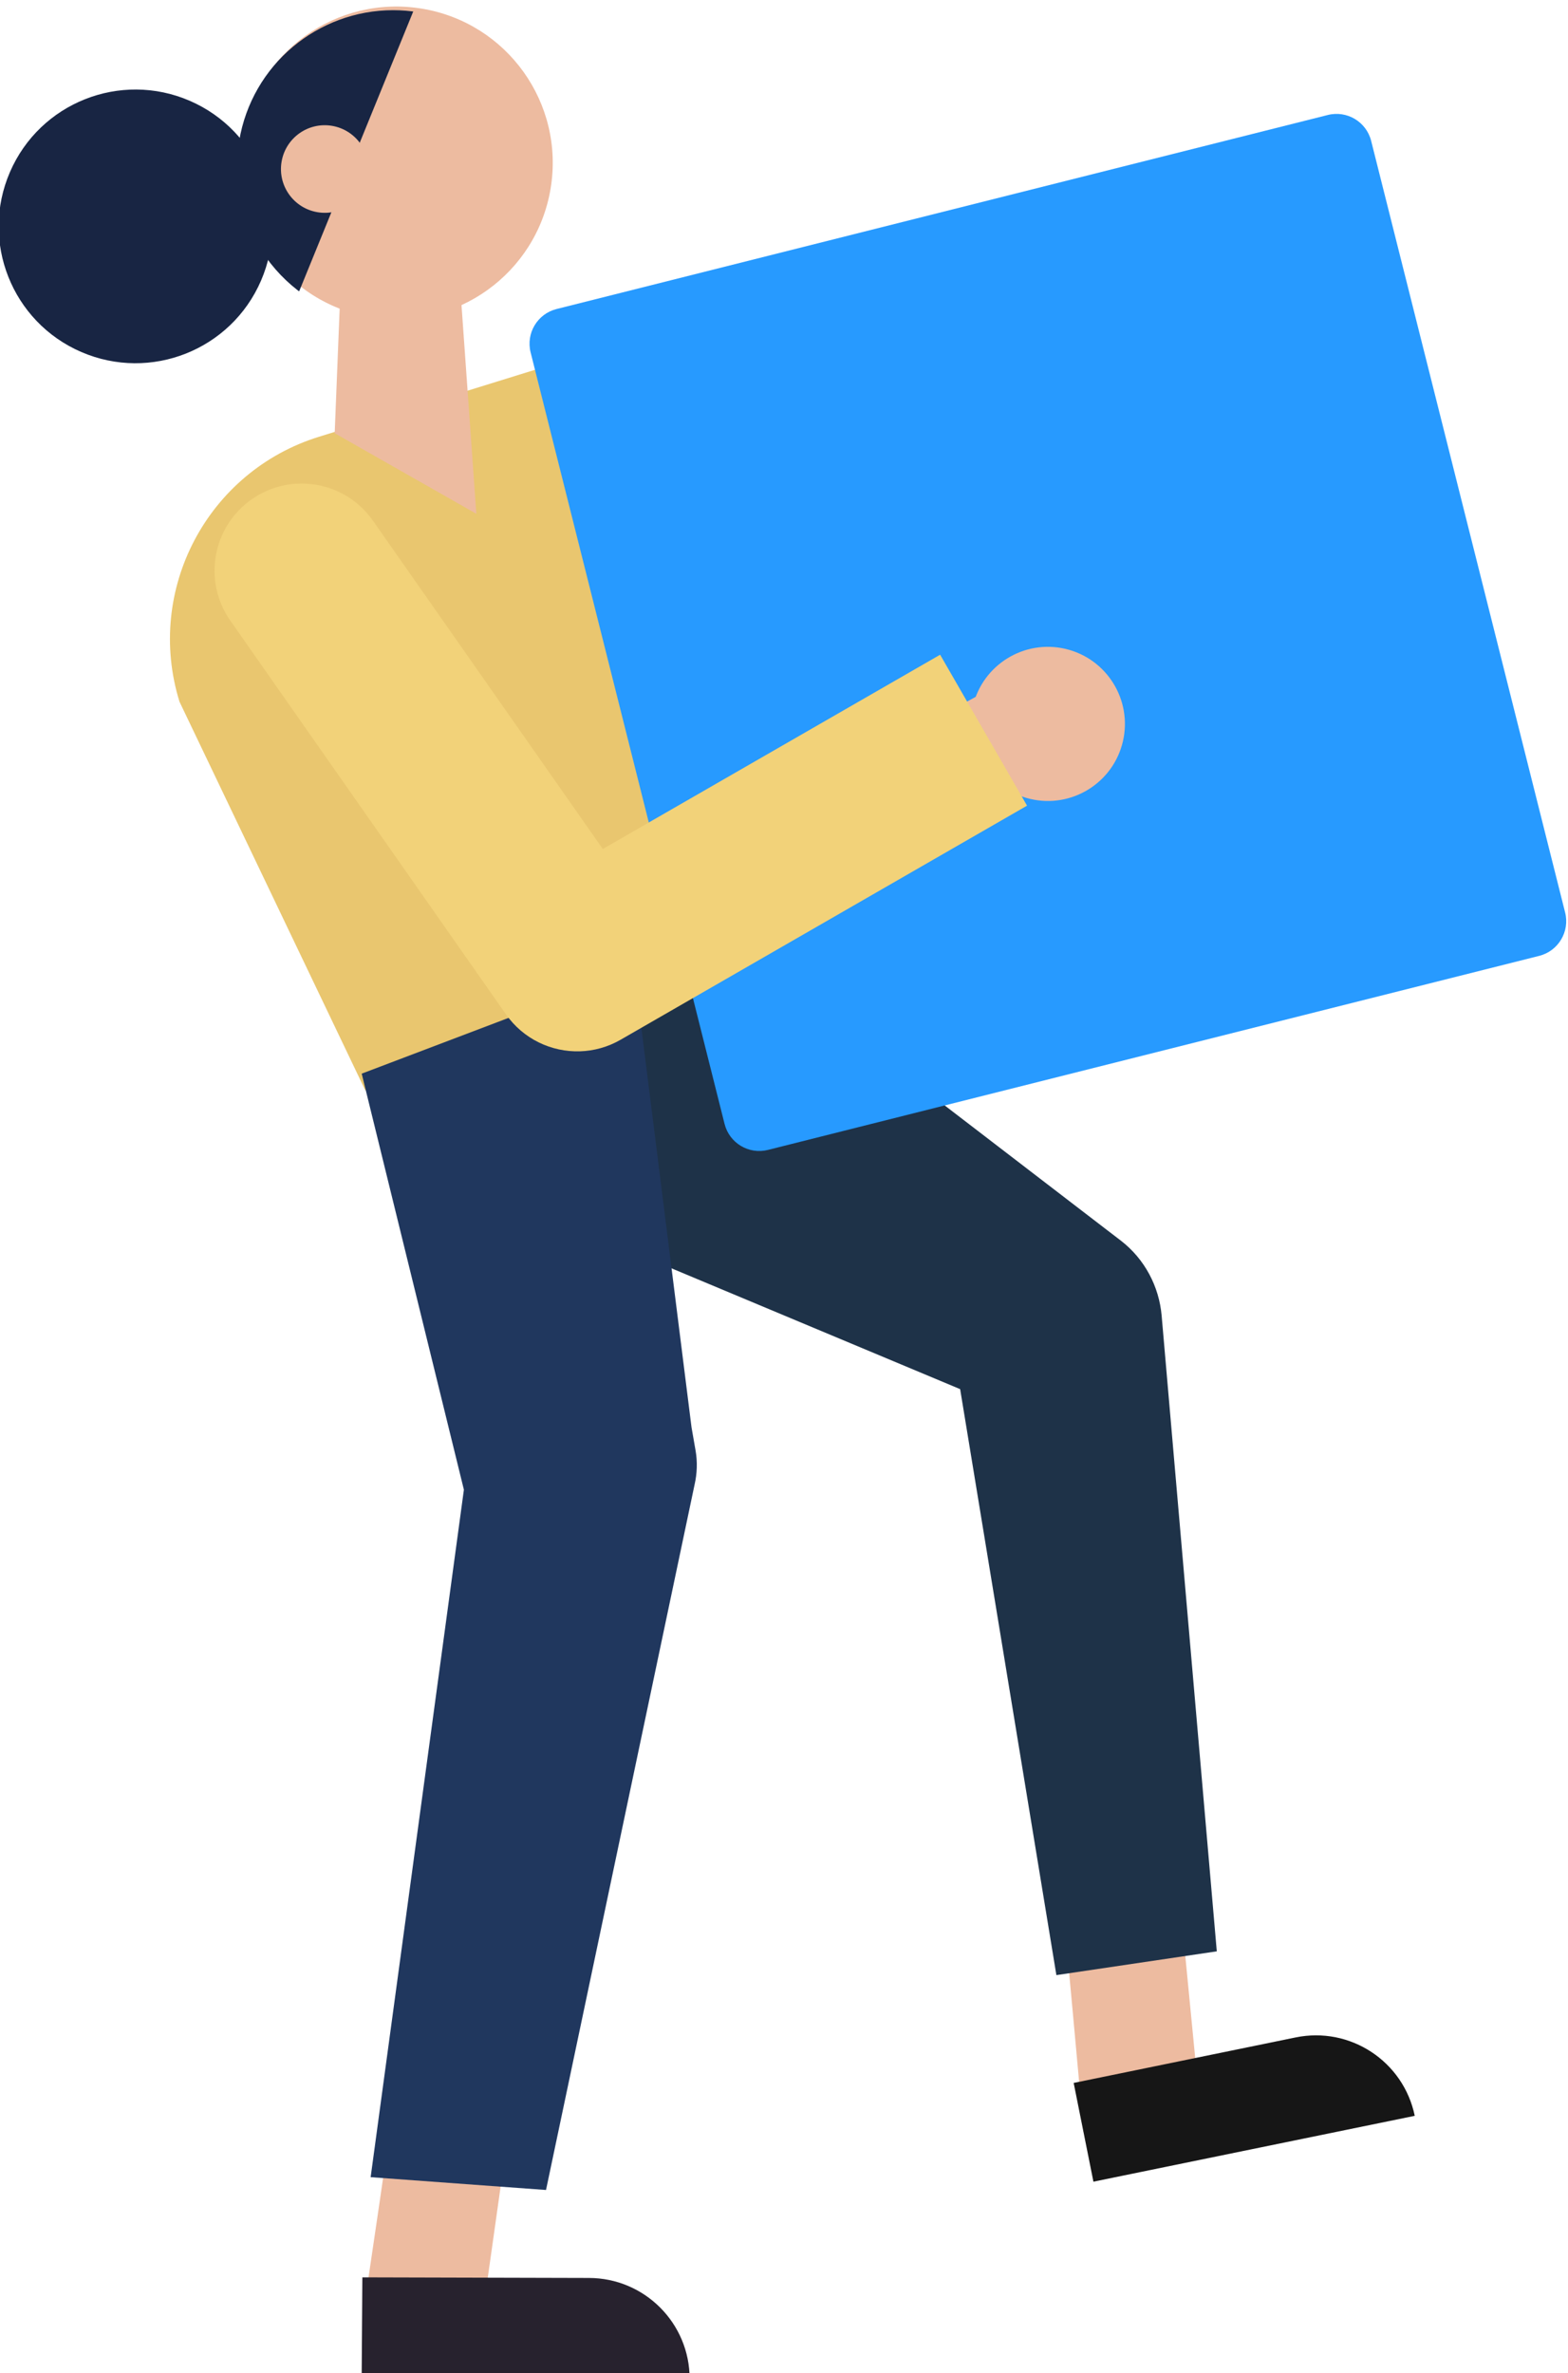 <?xml version="1.0" encoding="UTF-8" standalone="no"?>
<!-- Created with Inkscape (http://www.inkscape.org/) -->

<svg
   version="1.1"
   id="svg2"
   width="11.172"
   height="16.901"
   viewBox="0 0 111.716 169.013"
   xmlns="http://www.w3.org/2000/svg"
   xmlns:svg="http://www.w3.org/2000/svg">
  <defs
     id="defs6">
    <clipPath
       clipPathUnits="userSpaceOnUse"
       id="clipPath1128-0-4">
      <path
         d="m 277.231,1084.341 c -0.756,-4.553 2.323,-8.855 6.876,-9.609 v 0 c 4.551,-0.755 8.854,2.324 9.608,6.876 v 0 c 0.755,4.553 -2.324,8.855 -6.876,9.609 v 0 c -0.463,0.076 -0.923,0.114 -1.377,0.114 v 0 c -4.013,-10e-4 -7.553,-2.901 -8.231,-6.99"
         id="path1126-1-1" />
    </clipPath>
  </defs>
  <g
     id="g656"
     transform="matrix(1.333,0,0,-1.333,-384.67,1862.092)">
    <g
       id="g28581-2"
       transform="translate(-227.62,8.148)">
      <g
         id="g27790-8-3"
         transform="translate(251.909,297.091)">
        <g
           id="g1078-0-6"
           transform="translate(322.196,977.774)">
          <path
             d="M 0,0 C -0.018,0.482 -1.121,12.337 -1.121,12.337 L 5.038,13.571 6.236,1.242 Z"
             style="fill:#edbba0;fill-opacity:1;fill-rule:nonzero;stroke:none"
             id="path1080-7-2" />
        </g>
        <g
           id="g1082-5-6"
           transform="translate(339.904,978.629)">
          <path
             d="m 0,0 -17.175,-3.519 -1.056,5.276 11.859,2.43 C -3.456,4.79 -0.604,2.916 0,0"
             style="fill:#161616;fill-opacity:1;fill-rule:nonzero;stroke:none"
             id="path1084-1-8" />
        </g>
        <g
           id="g1086-6-7"
           transform="translate(299.257,1044.523)">
          <path
             d="m 0,0 24.164,-18.539 0.764,-0.585 c 1.305,-1.002 2.053,-2.483 2.189,-4.002 l 2.949,-33.979 -8.574,-1.271 -5.736,34.91 2.952,-4.588 -28.595,11.964 z"
             style="fill:#1e3248;fill-opacity:1;fill-rule:nonzero;stroke:none"
             id="path1088-7-7" />
        </g>
        <g
           id="g1090-0-0"
           transform="translate(283.808,1033.422)">
          <path
             d="m 0,0 20.834,7.412 c 1.739,0.539 2.712,2.386 2.173,4.125 l -8.842,28.54 -16.636,-5.155 c -5.968,-1.849 -9.309,-8.188 -7.46,-14.157 z"
             style="fill:#e9c66f;fill-opacity:1;fill-rule:nonzero;stroke:none"
             id="path1092-1-9" />
        </g>
        <g
           id="g1094-0-3"
           transform="translate(346.555,1040.606)">
          <path
             d="m 0,0 -41.224,-10.368 c -1.022,-0.257 -2.061,0.364 -2.318,1.388 l -10.367,41.223 c -0.258,1.024 0.363,2.062 1.387,2.319 l 41.223,10.367 c 1.024,0.258 2.062,-0.363 2.319,-1.387 L 1.387,2.319 C 1.645,1.296 1.023,0.257 0,0"
             style="fill:#279aff;fill-opacity:1;fill-rule:nonzero;stroke:none"
             id="path1096-6-9" />
        </g>
        <g
           id="g1098-1-5"
           transform="translate(283.655,967.905)">
          <path
             d="M 0,0 C 0.111,0.469 1.798,12.175 1.798,12.175 L 8.063,11.721 6.341,-0.467 Z"
             style="fill:#edbba0;fill-opacity:1;fill-rule:nonzero;stroke:none"
             id="path1100-5-9" />
        </g>
        <g
           id="g1102-0-0"
           transform="translate(301.146,964.571)">
          <path
             d="m 0,0 -17.531,0.047 0.037,5.38 12.106,-0.032 C -2.41,5.393 0.002,2.978 0,0"
             style="fill:#27222e;fill-opacity:1;fill-rule:nonzero;stroke:none"
             id="path1104-0-1" />
        </g>
        <g
           id="g1106-2-9"
           transform="translate(298.179,1039.839)">
          <path
             d="m 0,0 3.067,-24.418 0.218,-1.252 c 0.106,-0.607 0.078,-1.23 -0.05,-1.796 l -7.945,-37.707 -9.374,0.685 5.191,38.254 0.168,-3.047 -5.837,23.755 z"
             style="fill:#20375e;fill-opacity:1;fill-rule:nonzero;stroke:none"
             id="path1108-9-6" />
        </g>
        <g
           id="g1110-1-1"
           transform="translate(324.302,1052.055)">
          <path
             d="m 0,0 c -0.521,-2.213 -2.739,-3.585 -4.952,-3.063 -2.214,0.521 -3.586,2.738 -3.065,4.952 0.522,2.214 2.74,3.586 4.954,3.064 C -0.851,4.431 0.521,2.214 0,0"
             style="fill:#edbba0;fill-opacity:1;fill-rule:nonzero;stroke:none"
             id="path1112-2-8" />
        </g>
        <g
           id="g1114-5-8"
           transform="translate(317.853,1055.222)">
          <path
             d="m 0,0 -8.257,-4.518 2.599,-3.807 9.686,4.476 z"
             style="fill:#edbba0;fill-opacity:1;fill-rule:nonzero;stroke:none"
             id="path1116-1-5" />
        </g>
        <g
           id="g1118-6-5"
           transform="translate(293.715,1081.608)">
          <path
             d="m 0,0 c -0.754,-4.552 -5.057,-7.631 -9.608,-6.876 -4.552,0.754 -7.631,5.056 -6.876,9.608 0.755,4.553 5.056,7.631 9.608,6.876 C -2.323,8.854 0.755,4.552 0,0"
             style="fill:#edbba0;fill-opacity:1;fill-rule:nonzero;stroke:none"
             id="path1120-5-5" />
        </g>
      </g>
      <g
         id="g28352-6-7"
         transform="translate(251.745,296.895)">
        <g
           id="g1122-3-6">
          <g
             id="g1124-8-5"
             clip-path="url(#clipPath1128-0-4)">
            <g
               id="g1130-9-5"
               transform="translate(287.536,1093.715)">
              <path
                 d="m 0,0 -8.366,-20.515 -4.785,13.828 z"
                 style="fill:#182543;fill-opacity:1;fill-rule:nonzero;stroke:none"
                 id="path1132-2-3" />
            </g>
          </g>
        </g>
        <g
           id="g27704-0-9">
          <g
             id="g1142-3-0"
             transform="translate(284.113,1082.462)">
            <path
               d="M 0,0 C -0.211,-1.275 -1.416,-2.137 -2.69,-1.926 -3.966,-1.714 -4.828,-0.51 -4.616,0.765 -4.405,2.04 -3.2,2.902 -1.926,2.691 -0.65,2.479 0.212,1.275 0,0"
               style="fill:#edbba0;fill-opacity:1;fill-rule:nonzero;stroke:none"
               id="path1144-5-3" />
          </g>
          <g
             id="g1146-8-6"
             transform="translate(278.4,1076.881)">
            <path
               d="m 0,0 c -1.601,-3.707 -5.902,-5.414 -9.609,-3.813 -3.707,1.6 -5.414,5.902 -3.814,9.609 1.601,3.707 5.902,5.414 9.61,3.814 C -0.106,8.009 1.601,3.707 0,0"
               style="fill:#182543;fill-opacity:1;fill-rule:nonzero;stroke:none"
               id="path1148-9-9" />
          </g>
          <g
             id="g1150-0-5"
             transform="translate(289.086,1075.989)">
            <path
               d="m 0,0 c 0.034,-0.482 0.822,-11.566 0.822,-11.566 l -7.571,4.305 0.282,7.067 z"
               style="fill:#edbba0;fill-opacity:1;fill-rule:nonzero;stroke:none"
               id="path1152-6-2" />
          </g>
          <g
             id="g1154-4-4"
             transform="translate(295.458,1035.703)">
            <path
               d="m 0,0 c -1.527,-0.051 -3.038,0.651 -3.97,1.981 l -14.73,21.03 c -1.475,2.105 -0.963,5.007 1.141,6.482 2.106,1.475 5.008,0.964 6.483,-1.142 L 1.21,10.81 19.241,21.19 23.887,13.125 2.164,0.619 C 1.482,0.226 0.739,0.024 0,0"
               style="fill:#f2d279;fill-opacity:1;fill-rule:nonzero;stroke:none"
               id="path1156-2-4" />
          </g>
        </g>
      </g>
    </g>
  </g>
</svg>
